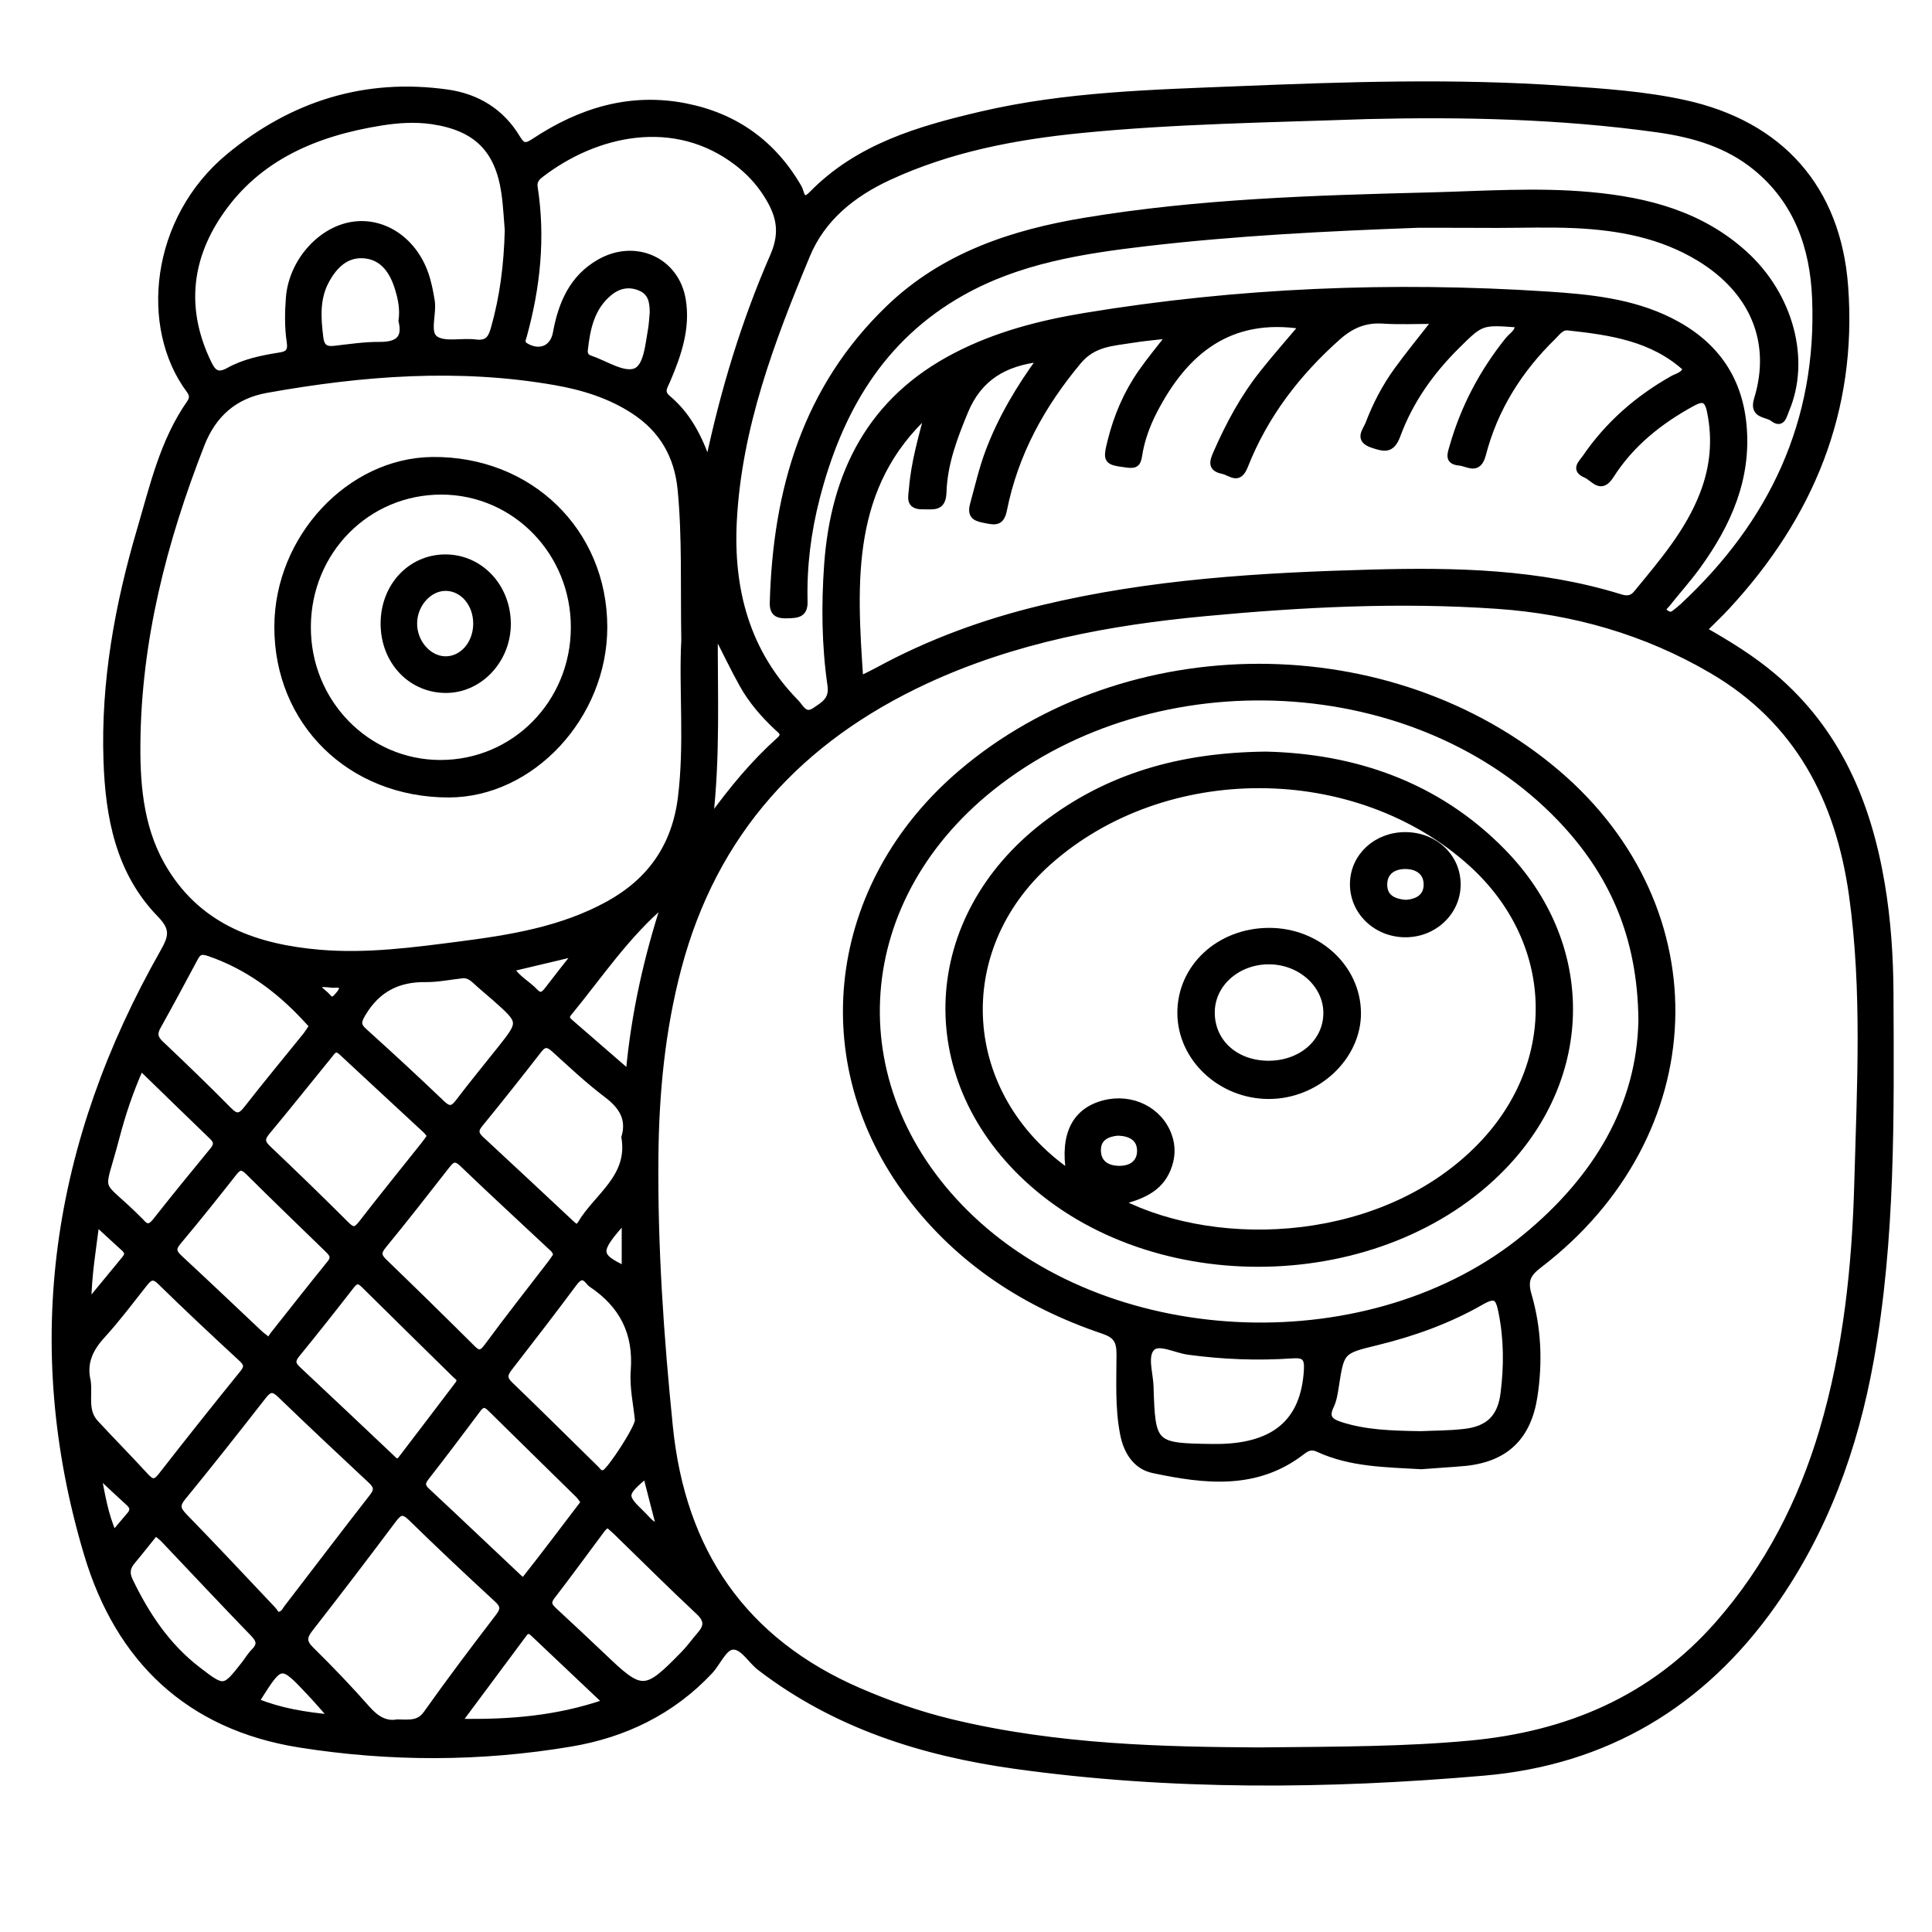 <?xml version="1.0" encoding="utf-8"?>
<!-- Generator: Adobe Illustrator 23.0.0, SVG Export Plug-In . SVG Version: 6.00 Build 0)  -->
<svg version="1.0" xmlns="http://www.w3.org/2000/svg" xmlns:xlink="http://www.w3.org/1999/xlink" x="0px" y="0px"
	 viewBox="0 0 3000 3000" style="enable-background:new 0 0 3000 3000;" xml:space="preserve">
<style type="text/css">
	.st0{stroke:#000000;stroke-width:10;stroke-miterlimit:10;}
</style>
<g id="Layer_1">
</g>
<g id="Layer_2">
	<g>
		<path class="st0" d="M2645.2,978.1c39.2,22.2,75.3,44.6,107.9,72.1c100.1,84.7,147.4,196.7,168.6,322.5
			c9.5,56.2,13.2,113,13.5,169.8c0.8,190.3,3.2,380.9-30.6,569.3c-24.5,136.7-70.9,264.7-151.6,379.1
			c-109.8,155.7-259.8,244.9-448.7,261.3c-242.9,21.1-486.4,23.2-728.6-10.6c-143.2-20-278.6-62.7-395.6-152.5
			c-14.8-11.4-27.1-34.8-43.5-32.4c-13.2,2-22.6,25.5-34.8,38.5c-58.7,62.4-132.3,97.9-215.4,111.9
			c-140.1,23.6-281.1,23.7-421.4,1.4c-172-27.4-280.6-131.7-329.4-294.8c-98.3-328.3-49.6-640.1,118.2-935.5
			c13.6-23.9,16.2-36.6-5.1-58.5c-64-65.7-80-150.9-83-238.4c-4.2-122.2,17.5-241.3,51.9-358.2c20-67.9,35.6-137.6,77.1-197.1
			c5.3-7.5,4.7-13.3-0.5-20.3c-72.4-97-56.5-265.3,62-363c98-80.8,211-116.7,338.4-98.7c46.2,6.5,83.9,29.6,108.3,70.3
			c8.7,14.5,14.2,13.8,27.5,5c71.1-47,148.3-70.8,234-53.9c77.6,15.3,136.5,57.7,176.1,126.7c3.4,6,4.1,26.1,20,9.9
			c72.3-74.1,166.9-101.3,263.3-123.9c130.9-30.6,264.7-33.8,398-39.2c168.5-6.9,337.1-12.4,505.6-0.7
			c63.3,4.4,126.5,8.5,188.8,22.2c148.8,32.8,237.3,132.3,248.6,284.4c14.3,192.8-53.4,356.2-182.9,496.4
			C2671,953.1,2659.2,964.1,2645.2,978.1z M1953.5,2718.4c128.3-1.2,228.7-1.3,328.8-10.6c151.9-14.1,283.8-69.5,386.2-186.4
			c76.8-87.7,128.6-188.8,161.6-299.9c37.1-125.3,50.6-254.1,54.2-384c4.1-149.5,12.6-299.2-8.3-448.1
			c-20.8-147.8-83.9-270.2-217.2-348.3c-103.2-60.5-215.4-92.5-333.9-100.7c-151.5-10.5-302.9-2.8-453.9,11.4
			c-149.4,14-296,41.2-433.5,105c-195.6,90.8-328.8,235.3-384.5,446.6c-25.3,95.8-34.7,193.6-35.6,292.3
			c-1.4,140.3,8.3,280,22.4,419.5c19.6,193.9,114.2,333,294.6,411c46.1,19.9,93.3,36.4,142.2,48.2
			C1642.6,2714.6,1811.9,2717.5,1953.5,2718.4z M1062.9,994.4c-1.4-84.8,1.5-159.7-5.7-234.4c-5.1-52.4-28.6-93.2-72.8-122.1
			c-37.2-24.3-78.6-37.1-121.7-44.7c-150.4-26.4-299.9-14.8-448.9,11.9c-49.9,8.9-82.9,38.1-101.3,85.3
			c-58.6,150-98.4,304.1-99.5,466.2c-0.5,68.6,6.4,136.8,44.1,196.9c55,87.9,141.8,117.8,238.9,126.2c73.1,6.3,145.7-3.5,217.9-12.8
			c79.8-10.3,159.4-23.2,231.4-63c64.9-35.9,102.6-89.8,112.2-164.1C1068.2,1154.8,1058.9,1069.5,1062.9,994.4z M2123.1,179.9
			c-153.4,5.4-299.3,7.3-444.5,21.7c-103,10.2-204.2,29.5-299,73.5C1323.8,301,1276.9,338.6,1253,396
			c-55.4,132.9-106.4,267.8-113.9,413.5c-5.4,105.6,19.8,203.1,96.7,281.3c7.3,7.4,13.6,23.7,29.6,12.9
			c13.9-9.4,27.8-16.9,24.5-39.5c-9-62-9.6-124.8-5.2-187.1c10.2-142.4,67.6-256.4,199.7-324.6c63-32.6,130.5-50,199.6-61.5
			c238.3-39.4,478.2-49,719.1-33.3c65.2,4.3,130.5,10.7,190.3,40.6c66.7,33.4,106.5,86,113.6,161.6c7.8,83.3-23.9,153.8-71.1,219
			c-15,20.7-32.2,39.7-48,59.7c-2.5,3.2-8.6,6.9-3.6,11.5c3.8,3.5,9.4,7.1,15.3,2.7c4.5-3.4,9-6.9,13.2-10.8
			c139.3-129.4,213.9-287.3,206-479.2c-3.2-78.8-28.2-150.7-92.4-203.1c-44.1-36-96.8-51.2-151.6-59
			C2422.2,179.3,2269,176.4,2123.1,179.9z M1335.5,1055c11.4-5.7,19.8-9.6,27.8-14c80.3-43.7,165.3-74.7,254.1-96.1
			c168.6-40.7,340.5-50.8,513-55.5c130.1-3.5,259.5-0.8,385.4,38.2c9.5,3,18,3.1,25.4-5.9c39.6-48.3,80.7-95.6,103.5-155.1
			c16-41.7,20-84.1,10.8-128.2c-4.3-20.3-12-21.2-28.5-12.1c-50.7,27.8-94.8,63.1-125.9,112.1c-15.5,24.3-26.1,4-38.6-1.3
			c-18.7-8-6.6-17.8-0.7-26.3c35.4-51.8,81.4-91.9,135.9-122.6c7.1-4,16.5-5.2,20.7-15.9c-51.9-47.6-117.3-57-183.4-64.2
			c-10.9-1.2-16.7,8-23.3,14.4c-52.6,51.3-90.9,111.8-109.3,183c-7.2,27.7-22.9,13.6-36.5,12.4c-18.3-1.6-13.4-13-10.1-24.5
			c17.4-60.9,46.4-115.7,86-165.1c5.9-7.4,16.6-12.6,15.5-24.8c-57-4.3-57.1-4.4-95.6,33.8c-40.1,39.8-72.5,85.4-92,138.5
			c-8.7,23.6-19.7,20.9-38.1,14.8c-24.6-8.1-10.5-21.7-6.2-33c11.1-29.3,25.7-57.1,44-82.4c18.1-25,37.7-48.8,59.9-77.3
			c-30,0-56.2,1.3-82.1-0.4c-27.4-1.8-49,7.3-69.4,25.3c-63.4,56.2-113.8,121.8-144.9,200.7c-9.8,24.8-21.5,10.1-34.3,7.4
			c-18.7-3.9-15.5-14.1-9.9-26.9c19.4-44.4,42.2-86.9,72.5-124.9c20-25.2,41.4-49.4,61.4-73.1c-113.1-17.6-182.7,39.2-230.7,132.2
			c-11.3,21.9-19.8,45.3-23.5,69.7c-1.9,12.7-6.2,14.8-18.3,13.2c-31.8-4.1-33.1-5.1-25.2-36.6c9.5-38,24.7-73.6,47.1-105.8
			c13.3-19.2,28.4-37.2,44.7-58.3c-21.7,2.5-40.3,4-58.6,7c-30.2,5-60.1,5.2-83.7,33.5c-57.1,68.3-98.4,143.6-115.8,230.9
			c-4,20.1-13.3,18.6-27.7,15.7c-14-2.8-25.1-4.7-19.6-24.5c7.5-27.3,13.8-55,23.8-81.6c19.4-51.5,47.2-98.4,81-144.7
			c-56.9,6.4-96.2,29.8-117.9,82.3c-16.8,40.6-32.1,81.2-33.5,125.2c-0.8,25.5-15,21.5-31.7,21.7c-22.8,0.3-17.6-14.4-16.6-26.9
			c3.2-40.5,14.6-79.3,24.8-118.4C1316.4,754.7,1325,902.6,1335.5,1055z M788.8,357.4c-1.5-16.6-2.3-37.5-5.3-58
			c-9.8-68.1-44.6-101.5-112.3-111.5c-26.7-3.9-53-2.1-79.1,2C490.8,206.1,400,243.6,340.3,331.8c-49.8,73.6-56,152.8-16,233.9
			c7.2,14.5,15,18.9,30.8,10.1c24.1-13.4,51.2-19,78.4-23.3c12.9-2,19.2-5.5,16.7-21.9c-3.4-22.2-3-45.4-1.3-67.9
			c4.4-57.3,50.6-107.9,102-113.8c47-5.4,91.6,25.4,109.5,76.7c4.6,13.2,7.3,27.3,9.6,41.2c3.4,20.3-8.3,49.1,5.3,59.3
			c14.4,10.7,41.6,3.2,63,6c18.5,2.4,24.5-6.1,28.9-22.1C781,461.4,787.4,411.9,788.8,357.4z M1099.7,720.3
			c24.4-115.8,57-221.7,101.2-323c17-39,8.2-66.5-11.1-96.5c-11.8-18.3-26.6-34.2-44.1-47.7c-97.7-75.7-221-48.2-307,18.4
			c-6.5,5.1-10.1,10.8-8.8,19.3c12.1,78,4.2,154.6-16.7,230.3c-1.6,5.6-5.2,11.9,3.8,16.9c21.7,12.1,42.1,3.2,46.5-20.9
			c8.3-45.3,25.3-85.6,67.6-109.7c55-31.4,118.3-3.4,128.7,57.7c7.5,44.5-6.9,86-24.2,126.3c-4,9.3-10.5,17.4,1.2,27.2
			C1066.4,643.5,1084.8,676.4,1099.7,720.3z M616.7,2674.9c18.9,0.2,33.7,2.8,45.7-14c36-50.8,73.6-100.6,111.5-150.1
			c8.6-11.2,9-17.6-1.8-27.5c-45.2-41.6-90-83.8-133.9-126.7c-12.7-12.4-18.5-8.9-27.8,3.4c-42.5,56.7-85.4,113-129,168.8
			c-10,12.8-11,20.8,1.4,33c30.3,29.8,59.8,60.6,87.9,92.5C584.5,2669.8,599.2,2678.1,616.7,2674.9z M429.8,2508.2
			c10.8-0.4,12.4-6.7,15.6-10.9c44.4-57.7,88.3-115.7,133.1-173.1c8.7-11.1,6.3-17.3-2.8-25.8c-47-43.9-93.9-87.9-140.2-132.6
			c-10.9-10.6-17.1-10.4-26.5,1.6c-41.3,52.9-82.8,105.6-125.3,157.5c-10.4,12.7-8,19.2,2.3,29.9c46.2,47.4,91.4,95.8,136.9,143.9
			C426.3,2502.2,428.6,2506.5,429.8,2508.2z M135.9,2144.7c3,21.7-5.3,46.1,12.2,65c25.7,27.8,52.3,54.7,77.9,82.6
			c8.8,9.5,14.5,12.1,24,0c41.8-53.7,84.2-107,127.1-159.9c7.8-9.6,6.8-14.9-1.9-22.9c-42.4-39.2-84.6-78.6-125.8-119
			c-12.2-12-17.8-6.9-25.8,3.2c-21.1,26.7-41.6,54.1-64.5,79.2C139.9,2093.8,129,2115.8,135.9,2144.7z M863.8,1949.7
			c-0.2-7.7-5.3-11-9.3-14.8c-45.6-42.7-91.6-85-136.7-128.3c-11.3-10.8-16.7-6.3-24.2,3.3c-32.6,41.8-65.2,83.6-98.8,124.5
			c-8.9,10.9-7.1,16.7,2.1,25.5c45.7,44.1,91,88.5,136,133.3c9.7,9.7,14.8,9.9,23.6-2c32.5-44.2,66.5-87.3,99.9-130.8
			C859,1956.6,861.6,1952.7,863.8,1949.7z M668.6,1763.9c-2.7-3.4-4.6-6.5-7.2-8.9c-43.6-40.5-87.3-80.7-130.8-121.3
			c-10.4-9.7-14.8-0.7-19.9,5.5c-32.2,39.5-63.9,79.4-96.5,118.5c-8.6,10.3-7.9,16.6,1.7,25.7c41.1,39,81.8,78.4,121.8,118.4
			c10.2,10.2,15.1,9.3,23.7-1.7c31.7-41,64.4-81.3,96.7-121.9C661.6,1773.9,664.7,1769.3,668.6,1763.9z M969.9,1766
			c8.4-28.6-3.9-48.4-27.4-66.2c-28.6-21.6-54.9-46.3-81.4-70.4c-9.7-8.8-16-10.2-24.7,1.1c-30.1,38.8-60.7,77.3-91.7,115.3
			c-8,9.8-6.1,15.8,2.2,23.5c46.5,43,92.7,86.3,139,129.6c4.9,4.5,10.5,10.7,15.8,1.6C927.2,1857.3,980.4,1828.3,969.9,1766z
			 M990.9,2205.2c-2.3-24.2-8.5-50.8-6.5-76.8c4.5-58.6-17.7-102-65.4-134.1c-1.6-1-3-2.4-4.1-3.9c-9.2-11.5-15.8-8.6-23.9,2.3
			c-32.8,44-66.3,87.5-99.9,130.8c-7.3,9.4-10.1,16.2,0.2,26.2c45.1,43.3,89.3,87.5,134,131.2c3.6,3.6,6.5,9.5,13.9,6.1
			C947.9,2282.9,990.8,2217.8,990.9,2205.2z M713.7,2145.2c1.1-5.3-3.7-7.7-6.8-10.8c-47.2-46.5-94.6-92.7-141.6-139.4
			c-8.1-8-12.9-7.5-19.9,1.4c-27.8,35.8-56,71.5-84.7,106.6c-7.8,9.5-7,15.5,1.7,23.5c48.4,45.2,96.4,90.8,144.6,136.3
			c4.6,4.3,9.6,11.3,16,2.9c29.9-39,59.6-78.2,89.3-117.3C712.8,2147.5,713,2146.6,713.7,2145.2z M485.4,1593
			c-4.6-5-8.4-9.1-12.1-13.1c-41.8-44.6-89.7-79.8-148.3-100c-11.7-4-16.8-2.9-22.2,7.2c-19.1,35.8-38.3,71.5-58.1,107
			c-6.1,11-4.4,18.2,4.7,26.8c35.7,33.8,71.1,67.9,105.6,102.9c11.7,11.9,18.1,11.2,28.2-1.7c30.2-38.7,61.5-76.5,92.4-114.7
			C478.9,1603,481.7,1598.2,485.4,1593z M907.2,2332.6c-3.8-4.9-6.1-8.8-9.3-11.9c-45.2-44.5-90.6-88.7-135.7-133.3
			c-7.6-7.5-13-9.1-20.2,0.6c-26.6,35.6-53.4,71.1-80.7,106.1c-6.7,8.6-6.4,13.8,1.5,21.2c46.4,43.2,92.3,87,138.5,130.4
			c4,3.7,10.5,11.1,13.8,6.9C846.1,2413.4,876.1,2373.4,907.2,2332.6z M418.2,2082.7c2.4-3.9,4-7.3,6.3-10.2
			c29.3-37,58.4-74.1,88.1-110.7c7.6-9.3,3.7-14.8-3.1-21.4c-41.4-40.1-82.8-80.1-123.7-120.7c-8.6-8.5-14.1-9.7-22.2,0.6
			c-28.6,36.3-57.4,72.5-87.2,107.9c-9.1,10.8-7.2,16.6,2.1,25.3c41.6,38.5,82.6,77.6,123.8,116.4
			C406.5,2073.8,411.1,2077,418.2,2082.7z M943.4,2366.5c-3.5,3.2-6.5,5.3-8.6,8.1c-26,34.8-51.5,70-78,104.3
			c-8.6,11.2-2.4,16.7,4.8,23.4c24.9,23.2,49.9,46.3,74.5,69.8c60.5,57.9,65.7,58,125.6-3.4c9.2-9.4,16.9-20.3,25.6-30.3
			c11.1-12.7,11.7-22.8-2.1-35.7c-43.5-40.6-85.6-82.8-128.4-124.3C952.8,2374.6,948.5,2371.1,943.4,2366.5z M715.5,1514.4
			c-18.7,2.1-36.6,5.8-54.4,5.6c-43.1-0.6-75.2,15.7-97.8,53.4c-7.2,12.1-9,18.2,2,28.1c40.8,36.8,81.1,74,120.8,112
			c11.5,11,17.5,9,26.2-2.5c21.2-27.9,43.4-54.9,65.2-82.3c33.2-41.9,33.2-41.9-7.7-78.4c-10.6-9.4-21.7-18.3-32.1-28
			C731,1516,723.8,1512.7,715.5,1514.4z M218.5,1657c-16.8,37.4-28.6,73.3-38.2,109.9c-24.9,95.6-31,60.2,36.8,128.6
			c0.7,0.7,1.4,1.2,2,2c7.8,9.5,14.2,9.4,22.3-0.8c29.3-37.1,59.2-73.9,89.3-110.4c6.8-8.3,6.6-14.2-1.2-21.6
			C292.7,1729.3,256.3,1693.7,218.5,1657z M241.5,2379.4c-12.5,15.4-24,30.2-36.1,44.6c-8.1,9.6-9.8,18.6-3.9,30.7
			c25.7,53.4,57.8,101.6,105.3,138.1c41.2,31.7,41.3,31.5,72.5-8.1c5.2-6.7,9.5-14.2,15.5-20.2c10.5-10.5,8.3-18-1.5-28.1
			c-46.6-48.1-92.3-97-138.4-145.5C251.1,2386.8,246.5,2383.6,241.5,2379.4z M941.3,2643.2c-39.4-37.3-76.4-72.2-113.3-107.2
			c-5.2-4.9-9.8-5.4-14.2,0.5c-33.1,44.4-66.1,88.8-102.2,137.4C792.4,2675.4,865.9,2669.3,941.3,2643.2z M623.8,498.2
			c2.7-18.6-1-35.5-6-51.5c-8-25.4-22.6-47.7-51.5-50.5c-28.8-2.7-47.4,16.1-60.1,39.7c-15.1,28-12.9,58.2-9.1,88.7
			c1.8,14.5,8.4,19,22.2,17.4c23.5-2.7,47-6.3,70.5-6.1C618,536,630.5,525.7,623.8,498.2z M976.6,1666.8
			c8.7-94.7,28.5-180.7,56.2-265.9c-59.6,49.8-101.8,113.7-150.1,172.4c-6.2,7.5-0.1,12,4.9,16.3
			C915.8,1614.2,944.2,1638.7,976.6,1666.8z M1102,1273.9c35.5-49.3,69.3-89.5,108.5-124.7c10.6-9.5,2.1-14.5-3.9-20.1
			c-20.8-19.5-39.4-41-53.3-65.8c-14.5-25.9-27.2-52.8-43.7-85C1109.1,1078.3,1113.7,1172.1,1102,1273.9z M1013.9,485.1
			c-0.2-14.5-1.6-29.9-17.8-37.6c-17.9-8.5-35.4-5.3-50.3,7.1c-27.6,22.9-34.3,55.2-38,88.6c-0.7,6.5,1.6,11.3,7.7,13.4
			c23.8,8,51.4,26.9,70.4,20.5c18.7-6.4,20.9-41.3,25.3-65.4C1012.7,503.2,1013,494.6,1013.9,485.1z M516.5,2667.6
			c-13.5-15.1-23.8-27.2-34.6-38.7c-45.6-48.5-45.6-48.4-81.3,7.9c-0.9,1.4-0.4,3.6-0.6,6.2C435.9,2657.4,473.4,2663.5,516.5,2667.6
			z M136.6,2024.6c21.3-25.9,37.5-45.4,53.5-65c5.2-6.4,12.5-12.6,2.8-21.3c-13.5-12.1-26.7-24.6-43.5-40
			C143.9,1941.7,137.4,1979,136.6,2024.6z M895.4,1479.5c-38,9-69.6,16.5-102.4,24.3c10.1,16.3,26,23.9,37.4,36
			c8.4,9,13.9,5.3,20-2.7C864,1519.2,877.9,1501.8,895.4,1479.5z M176.5,2382.5c9.6-11.4,17.2-20.7,25.1-29.8
			c6.3-7.2,5.3-13.1-1.6-19.3c-15.2-13.8-30.1-27.9-48.3-44.9C158.4,2321.6,162.7,2351.7,176.5,2382.5z M1024.4,2372.3
			c-7.3-28.7-14.1-55.2-21.2-82.5c-35.8,30.7-36,32.6-5.8,61.8C1004.7,2358.6,1010.4,2367.8,1024.4,2372.3z M970.4,1893.2
			c-45.1,50-44.6,56.6,0,77.8C970.4,1947.2,970.4,1923,970.4,1893.2z M492.1,1527.4c1.7,9.2,8.8,12.8,13.9,17.7
			c4.2,4.1,8.7,11.7,15.7,4.3c4.3-4.5,10.4-11,9.6-15.6c-1.3-7.7-10.6-4.2-16.5-5.1C507.7,1527.6,500.4,1527.8,492.1,1527.4z"/>
		<path class="st0" d="M2206.7,2276.4c-55.1-3.2-109.3-3.4-159.6-26.6c-10.1-4.7-16.8-2.4-25.4,4.3c-71.1,55-151.2,45.2-230.8,28.4
			c-26.6-5.6-41.2-28.1-46.6-55.7c-8.1-41.3-5.6-83.1-5.6-124.6c0-20.5-5.9-29.3-25.6-36c-120.3-40.6-223.2-107.4-300.5-209.5
			c-157.4-207.9-123.5-483.2,80.1-656.5c257.5-219.3,667.1-219.3,924.8,0c249.2,212.1,236.7,562-28.1,764.3
			c-17.9,13.7-22.5,24.5-16.1,46.4c15,51.4,17.2,104.3,9,157.6c-9.6,62.2-43.7,96-106.2,102.7
			C2252.6,2273.4,2229,2274.6,2206.7,2276.4z M2549.1,1584c-1.2-131-46.2-229.6-125.9-313c-220.6-230.7-627.7-252.7-883.6-48.3
			c-225.5,180.1-238.9,474.1-30.6,670.3c222.3,209.3,623.7,222.1,859.6,28.1C2479.7,1829.8,2546.8,1716.6,2549.1,1584z
			 M2205.9,2227.3c18.9-0.9,43.7-0.7,68.1-3.5c37.5-4.3,56.3-22.6,61-59.9c5.4-42.4,5.3-84.7-3.3-127.1
			c-4.4-21.8-8.8-28.6-31.3-15.7c-51,29.3-106.2,49.1-163.4,63c-54.7,13.3-54.5,13.6-63.1,68.9c-1.6,10.2-3.2,21-7.6,30.1
			c-9.1,18.7,0.1,25.1,16.1,30.1C2120.8,2225.4,2160.5,2226.6,2205.9,2227.3z M1883.4,2247.2c94.5,1.2,141.7-38.2,146.3-120.2
			c1.1-19.3-4.4-24-23.2-22.7c-53.9,3.7-107.7,1.6-161.3-5.7c-19.4-2.6-45.3-16.8-56.3-6.2c-12.9,12.4-3.4,39.5-2.7,60.1
			C1789,2244.7,1790.6,2246,1883.4,2247.2z"/>
		<path class="st0" d="M938,973.7c0.1,138.4-112.8,259.7-241.6,259.6c-152.3-0.1-265.9-111.6-265.4-260.5
			c0.4-137.2,111.7-256.7,240.2-258.2C822.4,713,937.9,825.2,938,973.7z M683.6,1185.1c115.1,0.2,207.2-93,207.8-210.1
			C892,857.8,800,763.2,685.5,763c-115.4-0.2-207.3,92.7-207.8,210.1C477.1,1090.1,569.2,1184.9,683.6,1185.1z"/>
		<path class="st0" d="M2201.7,348.7c-141.2,5.2-282,12.2-422.3,28.6c-99,11.6-197.2,26.9-285.7,76.7
			c-125.7,70.6-191.2,184.5-225.9,319.7c-13.5,52.5-20.2,106-18.8,160.3c0.5,19.9-10.7,20.6-25.1,21.1c-14,0.5-24.1-1.1-23.6-19.1
			c4.8-174.4,50.5-332.8,180.3-457.5c84.7-81.4,190.8-116.6,303.8-135.4c177.1-29.4,356-34.8,534.9-39.3
			c83.2-2.1,166.5-8.2,249.9-0.6c88.5,8.1,171.6,29.6,239.5,91.1c71.3,64.6,97.8,164.6,64.6,242.4c-3.7,8.6-5.9,23.9-20.4,12.8
			c-9.9-7.5-32.1-4.1-24.3-29.5c27.3-88.9-6.3-168.6-89.8-219.4c-59.2-36-125-48.1-192.7-51.3c-40.6-1.9-81.4-0.4-122.1-0.4
			C2283.1,348.7,2242.4,348.7,2201.7,348.7z"/>
		<path class="st0" d="M1966,1172.1c134.6,3.2,264.2,45.1,367.4,150.7c139.2,142.3,138.5,346.5,0.1,489.3
			c-187,192.9-542.8,201-739.8,16.8c-171.2-160.1-158.8-403,28.3-547.4C1720.4,1205.7,1833.1,1173.4,1966,1172.1z M1660.6,1821.3
			c-9.8-59.8,9.2-96.4,54-107.9c42.8-10.9,85.3,10.2,99.8,49.2c6.6,17.8,5.7,35.2-1.4,52.5c-13,32-41.8,42.8-74.6,51.2
			c157,79.7,413.1,66.4,561.5-87.5c125.3-130,118.8-317.9-15.7-438.8c-179.1-160.9-476.4-161.6-656.2-1.5
			C1473.8,1475.8,1487.8,1701.4,1660.6,1821.3z M1734.6,1758.5c-14.2,1.6-29.8,7.2-30.1,26.9c-0.3,20.3,13.6,29.6,33,29.9
			c19.9,0.3,33.8-10.1,33.1-29.7C1770,1767.7,1756.1,1758.5,1734.6,1758.5z"/>
		<path class="st0" d="M690.8,865.9c53.6-0.4,96.3,43.7,97.4,100.9c1.1,56-41.8,103.4-94.3,104.2c-55.2,0.8-97.8-43.9-97.9-102.5
			C595.9,910.9,637.1,866.4,690.8,865.9z M739.8,969.2c0.4-31.2-20.5-56.2-47.2-56.7c-26.2-0.4-49.4,25.1-49.9,54.9
			c-0.5,29.6,21.9,55.9,48.1,56.7C717.5,1024.9,739.4,1000.4,739.8,969.2z"/>
		<path class="st0" d="M1970.9,1445.8c75.1,0,136.5,56.4,137.4,126.3c0.9,69.3-63.8,129.7-138.5,129.4c-74.3-0.3-136-58-136.6-127.8
			C1832.6,1502.1,1893.2,1445.8,1970.9,1445.8z M1967.6,1652.1c51.8,1,92-33.2,92.3-78.7c0.3-43.9-39.6-80.4-88.4-81
			c-49.3-0.6-89.5,34.3-90.2,78.5C1880.5,1616.9,1916.8,1651.1,1967.6,1652.1z"/>
		<path class="st0" d="M2263.1,1373.8c-0.2,42.9-37,77.3-82,76.6c-45.2-0.7-80.7-35.7-79.9-78.8c0.8-42,35.8-74.3,80.6-74.5
			C2227.9,1297.1,2263.3,1330.5,2263.1,1373.8z M2182.8,1402.3c17-1.1,32-8.3,32.8-27.3c0.8-20.4-14.1-30.5-33.1-30.6
			c-18.9-0.1-33.8,9.3-33.4,30C2149.4,1394,2164.3,1400.8,2182.8,1402.3z"/>
	</g>
</g>
</svg>
